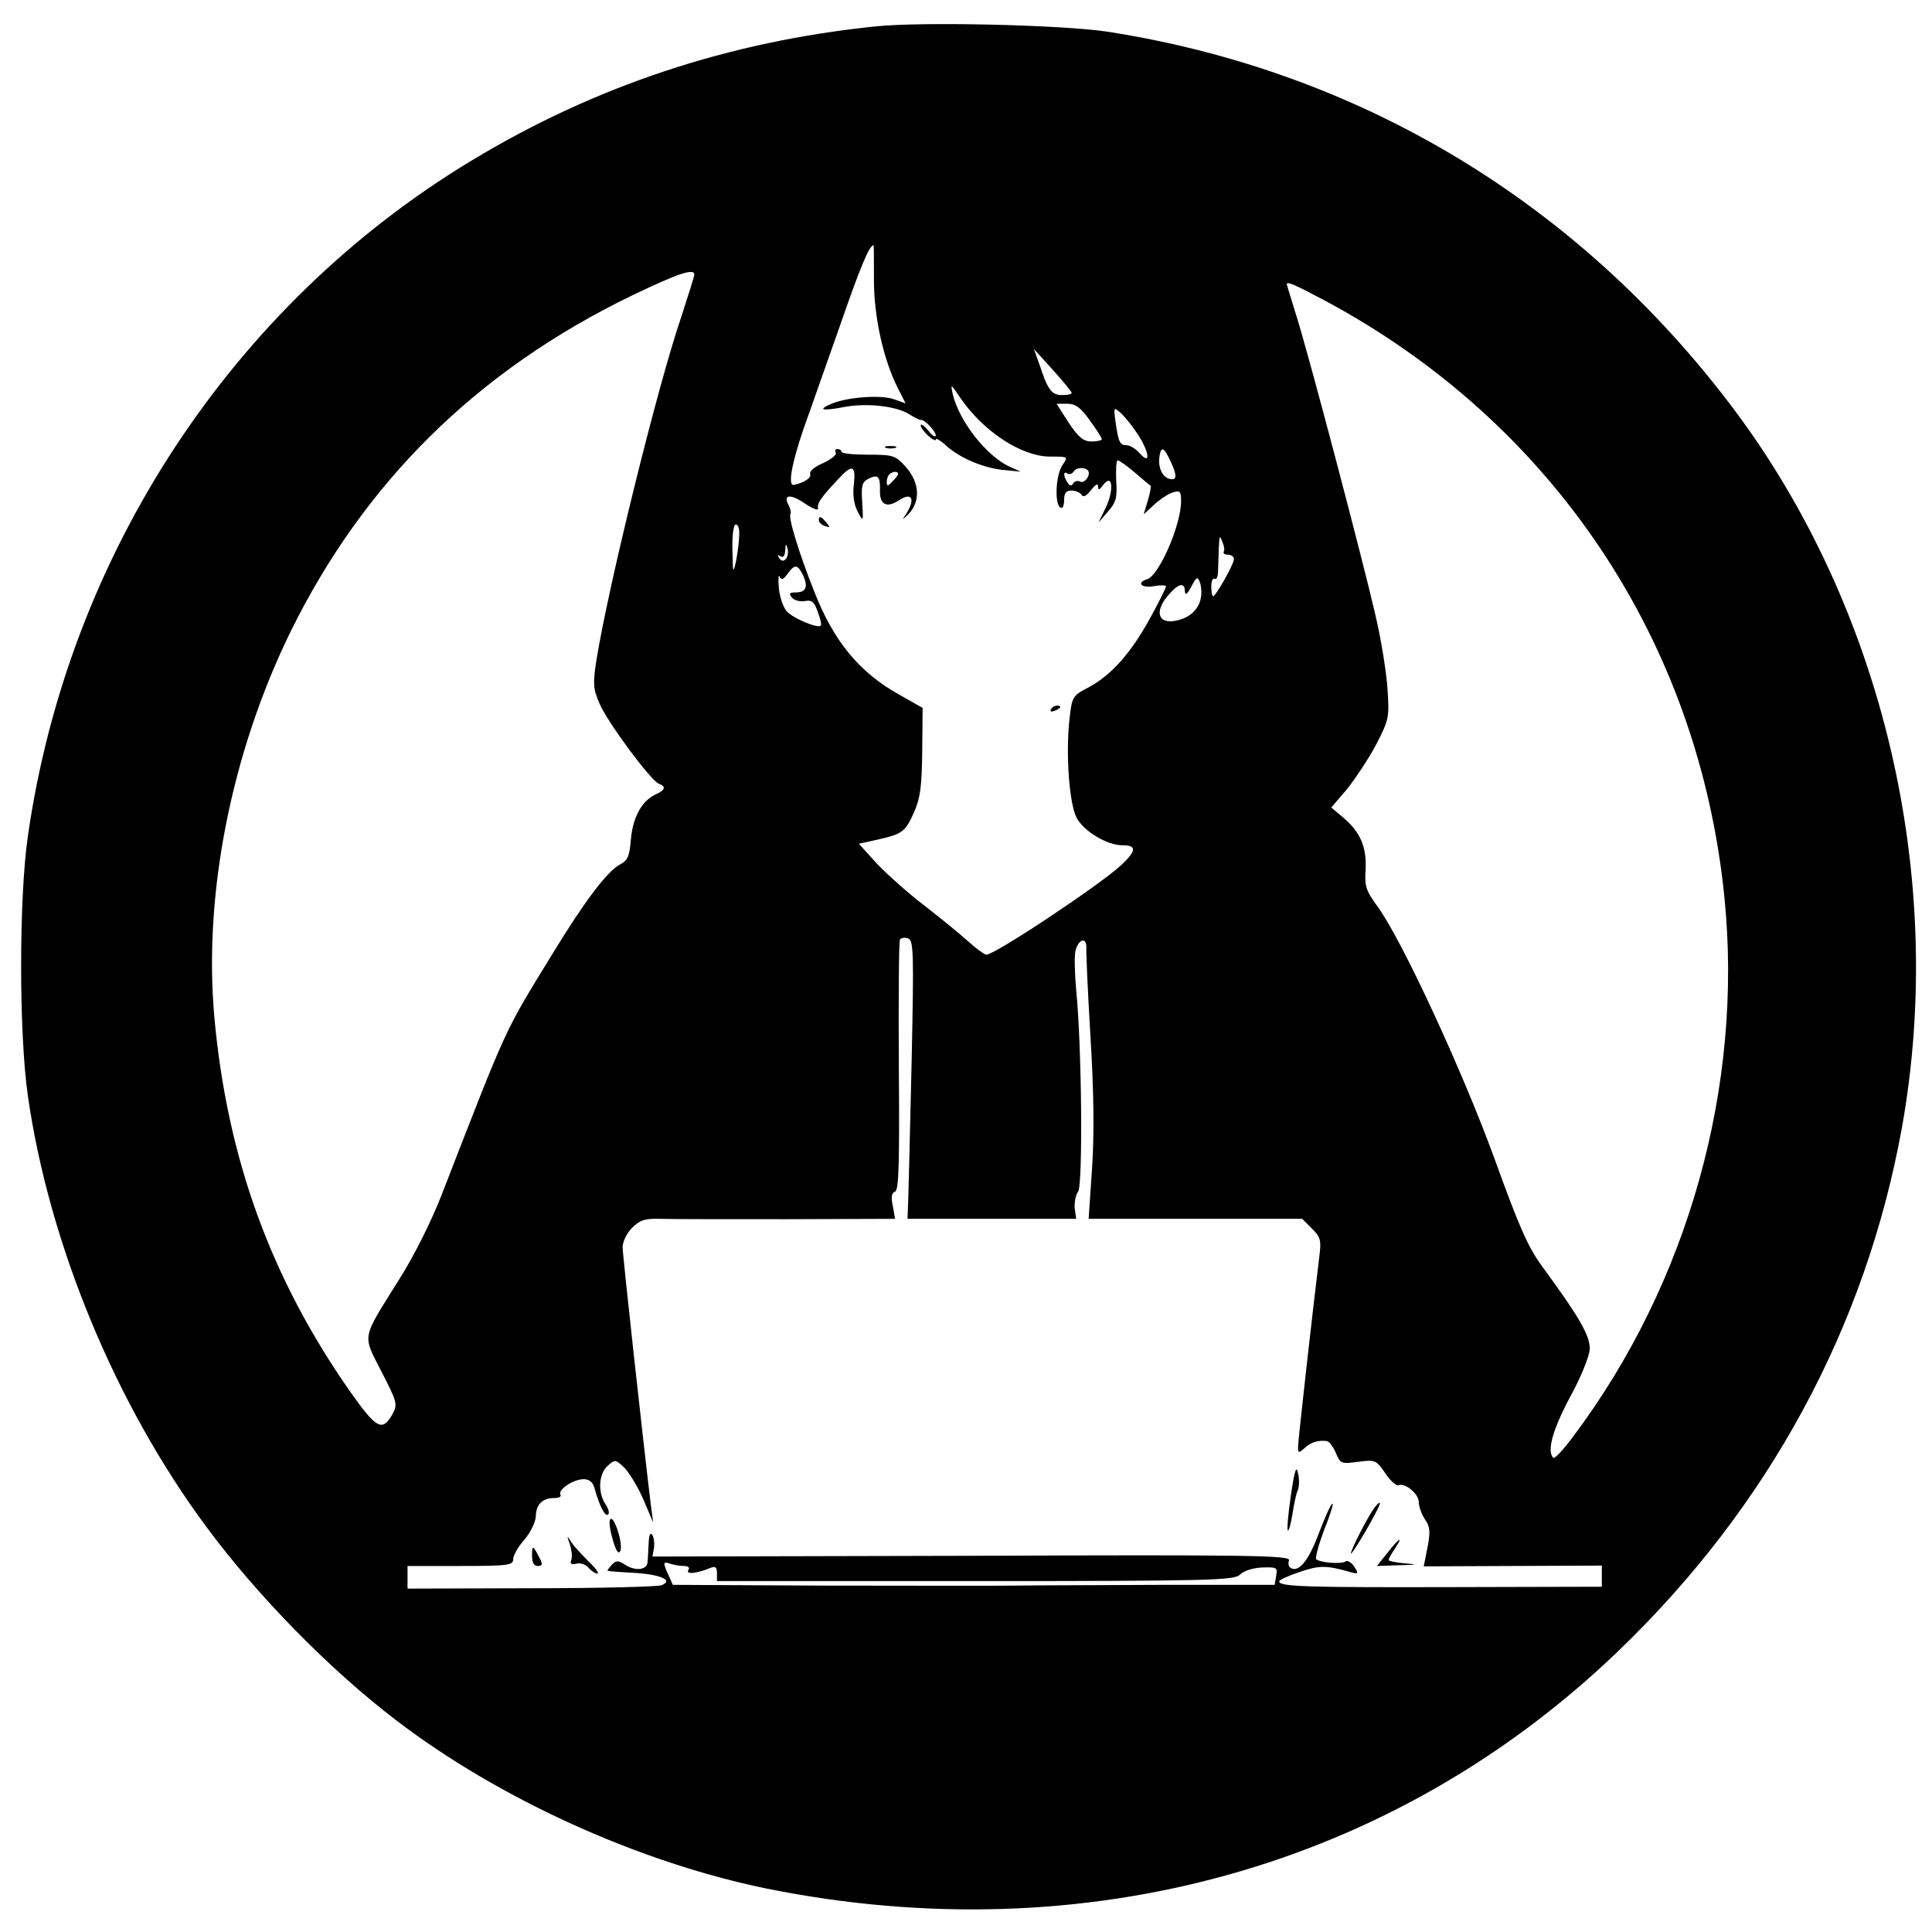 <?xml version="1.0" standalone="no"?>
<!DOCTYPE svg PUBLIC "-//W3C//DTD SVG 20010904//EN"
 "http://www.w3.org/TR/2001/REC-SVG-20010904/DTD/svg10.dtd">
<svg version="1.0" xmlns="http://www.w3.org/2000/svg"
 width="512pt" height="512pt" viewBox="0 0 512 512"
 preserveAspectRatio="xMidYMid meet">

<g transform="translate(0,512) scale(0.1,-0.1)"
fill="#000000" stroke="none">
<path d="M2320 5050 c-389 -40 -744 -158 -1071 -356 -633 -382 -1068 -1044
-1175 -1789 -24 -165 -24 -524 0 -690 56 -390 231 -815 472 -1140 135 -183
327 -379 504 -514 273 -209 645 -377 982 -446 844 -170 1660 57 2255 628 400
384 657 859 753 1387 119 662 -48 1377 -447 1908 -410 545 -989 894 -1658 998
-118 18 -490 27 -615 14z m-4 -672 c0 -98 25 -211 64 -288 l20 -39 -31 11
c-34 12 -120 6 -163 -11 -41 -17 -29 -21 29 -10 60 12 141 3 175 -19 14 -9 27
-15 30 -15 9 3 40 -30 40 -41 -1 -6 -10 0 -20 13 -11 13 -20 19 -20 14 0 -6 9
-18 20 -28 11 -10 20 -14 20 -10 0 5 10 -1 23 -12 36 -35 100 -62 152 -68 l50
-5 -31 14 c-61 29 -132 120 -149 191 -6 29 -6 29 19 -8 61 -90 163 -157 239
-157 48 0 48 0 33 -22 -18 -25 -22 -103 -6 -113 6 -4 10 5 10 19 0 19 5 26 19
26 11 0 23 -5 27 -11 4 -8 13 -4 25 12 12 15 19 19 19 10 0 -11 3 -10 13 3 25
34 30 -11 8 -58 l-20 -41 25 29 c22 25 25 37 22 83 -1 29 0 53 4 53 4 0 24
-14 45 -32 21 -18 40 -34 42 -35 2 -2 -1 -19 -7 -39 l-11 -37 27 25 c15 14 37
29 50 33 19 6 22 3 22 -23 0 -63 -58 -197 -90 -207 -31 -10 -13 -25 20 -18 17
3 30 2 30 -1 0 -4 -19 -42 -42 -84 -51 -93 -103 -151 -162 -183 -44 -23 -45
-24 -52 -87 -10 -94 0 -222 19 -259 19 -36 81 -73 121 -73 39 0 38 -14 -2 -52
-54 -51 -335 -238 -358 -238 -5 0 -27 16 -49 36 -22 20 -74 62 -115 94 -41 31
-97 81 -125 110 l-49 54 50 11 c66 15 73 20 97 74 16 37 20 68 21 161 l1 114
-60 34 c-108 60 -176 142 -229 279 -40 101 -68 194 -61 201 2 3 0 13 -5 23
-16 29 5 31 44 4 21 -14 36 -19 34 -12 -3 13 7 28 54 78 37 40 46 36 41 -14
-4 -28 0 -54 10 -73 15 -28 15 -28 12 24 -3 44 -1 54 16 63 26 13 32 7 31 -31
-1 -38 18 -47 50 -26 38 25 45 0 14 -44 -6 -9 -1 -5 12 8 32 34 29 83 -7 124
-28 31 -33 33 -100 33 -39 0 -71 3 -71 8 0 4 -5 7 -11 7 -5 0 -7 -4 -4 -10 3
-5 -12 -17 -33 -27 -22 -9 -38 -22 -35 -29 4 -10 -15 -23 -43 -29 -17 -4 -6
57 26 150 16 44 58 165 95 269 56 162 79 216 90 216 1 0 1 -42 1 -92z m-476
14 c0 -4 -16 -55 -35 -113 -64 -188 -194 -717 -225 -912 -9 -60 -8 -73 9 -112
22 -51 136 -204 157 -212 20 -7 17 -17 -8 -28 -37 -17 -61 -61 -66 -119 -4
-45 -8 -56 -29 -67 -34 -18 -95 -99 -179 -237 -130 -212 -117 -184 -293 -637
-28 -72 -74 -164 -114 -227 -100 -160 -97 -143 -46 -243 42 -82 43 -86 29
-113 -27 -47 -42 -39 -112 60 -210 300 -326 618 -360 993 -29 325 45 700 202
1021 195 396 494 692 905 891 123 59 165 73 165 55z m1670 -68 c604 -323 992
-902 1060 -1583 50 -500 -96 -1022 -401 -1428 -25 -34 -49 -60 -53 -56 -17 18
-1 75 45 161 30 55 51 108 52 127 1 35 -28 85 -124 216 -40 54 -62 105 -129
290 -85 233 -247 583 -311 669 -29 40 -33 51 -30 96 3 60 -14 99 -60 138 l-31
26 42 49 c22 28 57 80 77 118 34 66 35 71 30 148 -3 44 -17 132 -32 195 -34
148 -179 699 -211 798 -13 42 -24 78 -24 79 0 8 23 -2 100 -43z m-670 -245 c0
-4 -11 -6 -25 -6 -28 0 -38 13 -60 80 l-15 42 50 -55 c27 -30 50 -58 50 -61z
m48 -73 c18 -24 32 -47 32 -50 0 -3 -12 -6 -27 -6 -22 0 -35 11 -61 50 l-32
50 28 0 c22 0 36 -10 60 -44z m128 -38 c30 -47 34 -82 5 -50 -10 12 -26 22
-35 22 -18 0 -22 7 -30 64 -5 38 -5 38 16 20 11 -11 31 -36 44 -56z m81 -60
c21 -42 23 -58 9 -58 -21 0 -36 24 -34 54 3 32 11 33 25 4z m-213 -36 c7 -12
-11 -35 -22 -28 -6 3 -14 1 -18 -5 -4 -8 -9 -7 -15 2 -12 18 -11 32 0 24 5 -3
12 -1 16 5 7 12 32 13 39 2z m-504 -8 c0 -3 -7 -12 -15 -20 -12 -13 -15 -13
-15 -1 0 7 3 17 7 20 8 8 23 9 23 1z m-421 -161 c0 -16 -4 -46 -8 -68 -8 -37
-9 -35 -10 28 -1 39 3 67 9 67 6 0 10 -12 9 -27z m1284 -45 c-2 -5 3 -8 11 -8
9 0 16 -5 16 -12 0 -13 -48 -98 -55 -98 -3 0 -5 12 -5 26 0 14 4 23 9 20 5 -3
9 6 9 22 3 98 3 98 11 77 5 -11 7 -23 4 -27z m-1161 -20 c-6 -6 -12 -5 -17 3
-5 8 -4 10 3 5 8 -5 12 1 13 16 1 18 2 19 6 4 3 -10 0 -23 -5 -28z m47 -44
c13 -30 7 -44 -21 -44 -16 0 -18 -3 -9 -14 6 -7 21 -11 34 -9 18 4 25 -2 34
-28 7 -18 11 -35 8 -37 -8 -8 -73 19 -90 38 -9 10 -19 38 -21 62 -2 24 -1 37
2 30 5 -10 10 -8 21 7 19 27 27 26 42 -5z m1053 -60 c-5 -28 -29 -51 -62 -58
-53 -13 -63 26 -19 72 24 27 39 28 39 5 1 -12 6 -8 17 12 14 27 17 28 23 11 4
-11 5 -30 2 -42z m-766 -1223 c-4 -174 -8 -340 -9 -369 l-2 -52 223 0 224 0
-4 29 c-1 16 3 35 9 43 13 15 10 386 -5 534 -4 44 -5 91 -2 104 8 32 30 38 29
8 -1 -13 4 -120 11 -238 9 -147 10 -257 4 -347 l-9 -133 283 0 283 0 26 -26
c23 -23 25 -31 19 -77 -15 -121 -56 -484 -56 -501 0 -17 1 -18 18 -3 16 15 35
21 58 18 6 0 17 -15 24 -31 12 -29 14 -30 59 -24 45 6 48 5 72 -30 13 -20 29
-34 35 -32 18 7 54 -23 54 -45 0 -11 7 -31 16 -45 14 -20 15 -33 7 -75 l-10
-50 236 1 236 1 0 -28 0 -28 -395 -1 c-385 -1 -460 1 -460 15 0 4 24 15 54 25
52 18 71 18 134 0 22 -6 23 -5 11 14 -7 11 -18 18 -23 14 -13 -8 -68 -3 -78 6
-3 4 7 40 22 80 16 39 25 70 21 67 -5 -2 -21 -39 -37 -81 -27 -72 -53 -102
-74 -89 -5 3 -7 12 -4 20 5 13 -101 15 -841 12 l-846 -2 4 22 c2 12 0 28 -4
35 -6 8 -9 1 -10 -22 -1 -19 -2 -42 -3 -50 -1 -21 -33 -24 -59 -7 -18 12 -24
12 -35 1 -6 -7 -12 -14 -12 -16 0 -2 30 -4 67 -6 73 -4 110 -20 76 -33 -10 -4
-165 -8 -345 -8 l-328 -1 0 30 0 30 140 0 c128 0 140 2 140 18 0 10 13 33 30
52 16 19 29 46 30 61 0 31 17 49 48 49 13 0 21 4 17 9 -7 13 34 41 62 41 14 0
24 -8 28 -22 14 -50 28 -77 36 -72 5 3 2 15 -6 27 -21 31 -19 80 5 102 20 18
21 18 46 -6 13 -14 36 -52 50 -85 l25 -59 -6 45 c-21 173 -75 664 -75 685 0
14 11 37 25 51 21 21 34 25 73 24 26 -1 177 -1 336 -1 l288 1 -6 34 c-5 24 -3
35 6 38 10 4 12 73 10 332 -1 180 0 331 3 336 3 5 13 6 22 3 14 -6 15 -36 9
-322z m-605 -1341 c13 0 18 -4 13 -11 -7 -12 23 -9 59 6 13 5 17 2 17 -14 l0
-21 685 0 c624 0 686 2 701 17 9 10 35 18 59 19 39 1 41 0 37 -22 l-4 -24
-287 0 c-157 -1 -338 -1 -401 -2 -63 -1 -293 0 -511 0 l-396 2 -11 25 c-16 34
-15 38 4 31 9 -3 25 -6 35 -6z"/>
<path d="M2348 3933 c6 -2 18 -2 25 0 6 3 1 5 -13 5 -14 0 -19 -2 -12 -5z"/>
<path d="M2170 3741 c0 -5 7 -12 16 -15 14 -5 15 -4 4 9 -14 17 -20 19 -20 6z"/>
<path d="M2785 3240 c-3 -6 1 -7 9 -4 18 7 21 14 7 14 -6 0 -13 -4 -16 -10z"/>
<path d="M3421 1157 c-7 -48 -11 -90 -8 -93 2 -3 8 17 12 43 4 26 10 55 14 63
4 8 5 29 1 45 -4 23 -9 11 -19 -58z"/>
<path d="M3638 1118 c-21 -32 -58 -106 -58 -115 0 -4 18 23 40 61 22 38 39 71
37 73 -3 2 -11 -7 -19 -19z"/>
<path d="M1617 1093 c-4 -6 0 -30 7 -54 9 -30 15 -39 20 -29 8 19 -18 98 -27
83z"/>
<path d="M1510 1028 c5 -15 7 -34 4 -42 -4 -10 0 -13 13 -10 11 3 25 -2 32
-10 8 -9 18 -16 24 -16 6 0 -5 15 -24 33 -18 18 -40 41 -46 52 -11 17 -11 16
-3 -7z"/>
<path d="M3677 1005 l-28 -35 58 2 c50 1 52 2 16 5 -24 2 -43 6 -43 9 0 3 7
16 16 29 24 36 13 31 -19 -10z"/>
<path d="M1410 997 c0 -18 5 -27 15 -27 13 0 14 4 4 23 -17 33 -19 33 -19 4z"/>
</g>
</svg>
